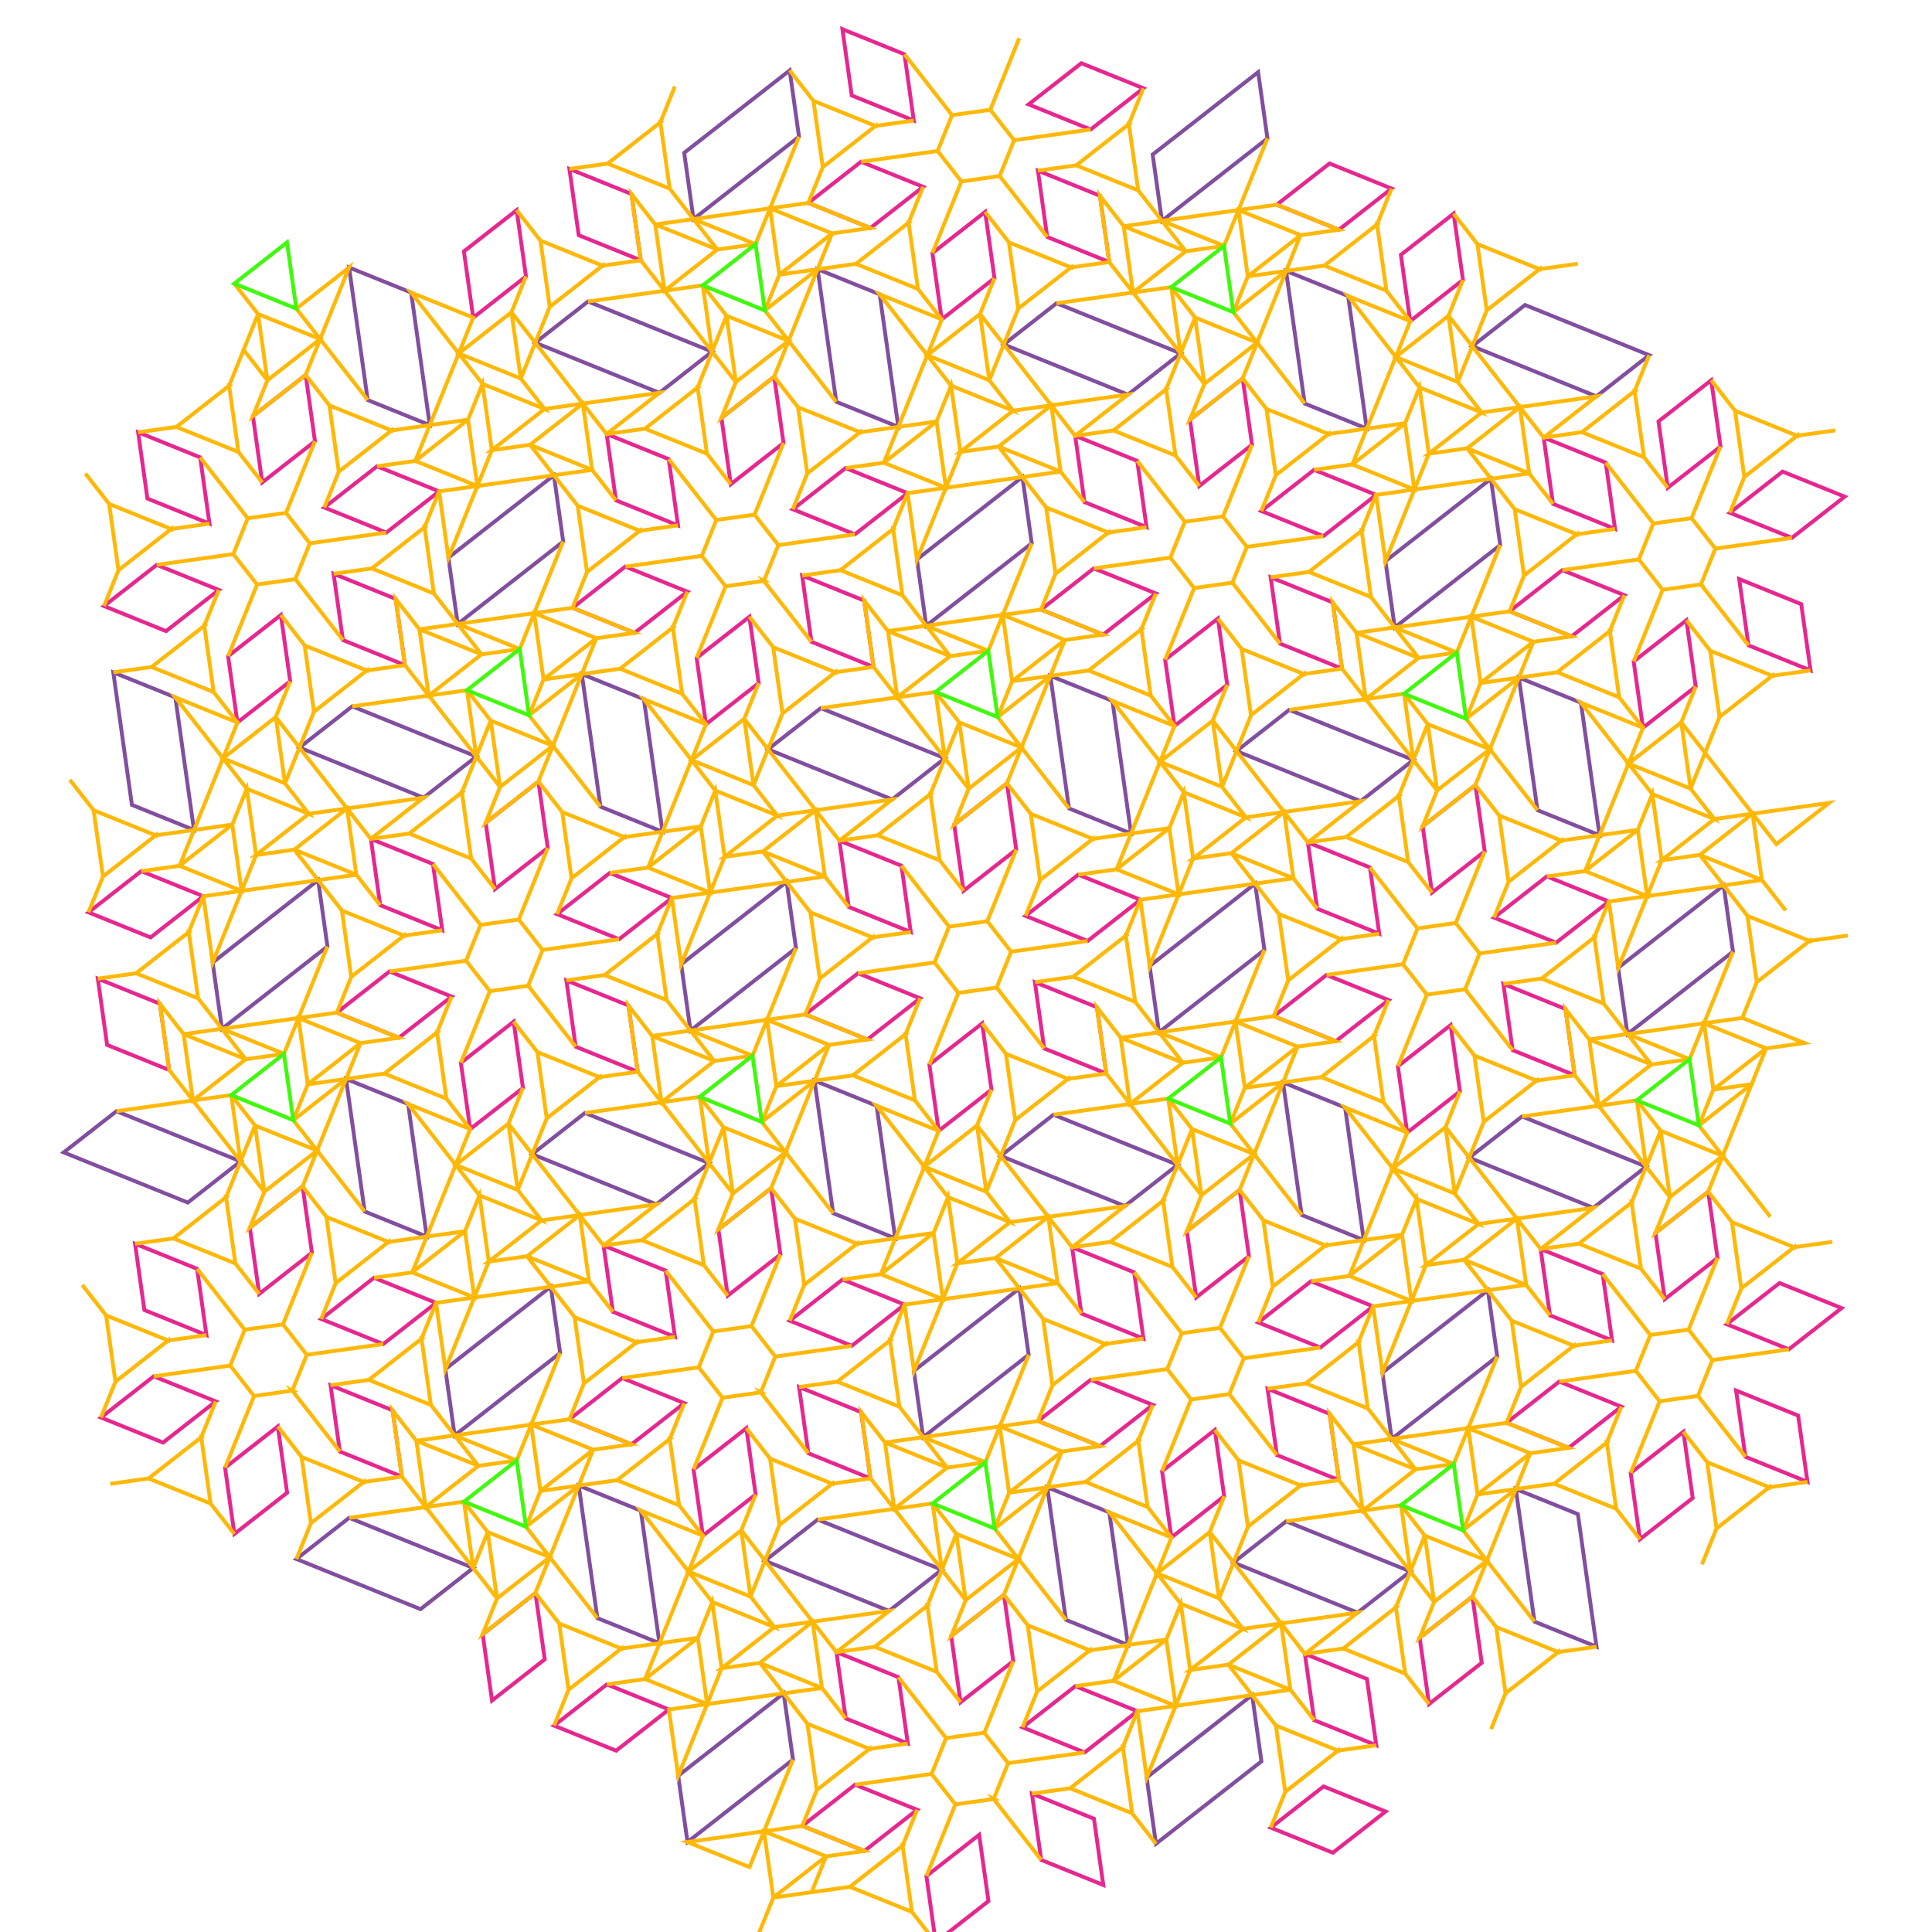 <?xml version="1.0" encoding="utf-8"?>
<!-- Generator: Adobe Illustrator 16.0.0, SVG Export Plug-In . SVG Version: 6.00 Build 0)  -->
<!DOCTYPE svg PUBLIC "-//W3C//DTD SVG 1.1//EN" "http://www.w3.org/Graphics/SVG/1.1/DTD/svg11.dtd">
<svg version="1.1" xmlns="http://www.w3.org/2000/svg" xmlns:xlink="http://www.w3.org/1999/xlink" x="0px" y="0px" width="500px"
	 height="500px" viewBox="0 0 500 500" enable-background="new 0 0 500 500" xml:space="preserve">
<g id="Layer_4">
	<polygon fill="none" stroke="#E62790" stroke-miterlimit="10" points="425.203,188.34 438.853,177.676 436.441,160.523 
		422.791,171.186 	"/>
	<polygon fill="none" stroke="#E62790" stroke-miterlimit="10" points="390.672,158.209 406.732,164.698 420.383,154.035 
		404.32,147.545 	"/>
	<polygon fill="none" stroke="#E62790" stroke-miterlimit="10" points="399.499,113.238 401.91,130.393 417.973,136.883 
		415.559,119.729 	"/>
	<polygon fill="none" stroke="#E62790" stroke-miterlimit="10" points="442.86,98.402 445.268,115.553 431.622,126.218 
		429.211,109.066 	"/>
	<polygon fill="none" stroke="#E62790" stroke-miterlimit="10" points="407.54,278.275 391.479,271.787 389.07,254.637 
		405.131,261.125 	"/>
	<polygon fill="none" stroke="#E62790" stroke-miterlimit="10" points="364.179,293.115 377.83,282.45 375.418,265.299 
		361.768,275.961 	"/>
	<polygon fill="none" stroke="#E62790" stroke-miterlimit="10" points="329.648,262.984 345.709,269.473 359.359,258.811 
		343.297,252.32 	"/>
	<polygon fill="none" stroke="#E62790" stroke-miterlimit="10" points="338.477,218.016 340.887,235.169 356.949,241.658 
		354.536,224.503 	"/>
	<polygon fill="none" stroke="#E62790" stroke-miterlimit="10" points="381.837,203.178 384.244,220.328 370.599,230.993 
		368.188,213.841 	"/>
	<polygon fill="none" stroke="#E62790" stroke-miterlimit="10" points="416.37,233.309 400.309,226.818 386.656,237.48 
		402.717,243.971 	"/>
	<polygon fill="none" stroke="#E62790" stroke-miterlimit="10" points="424.422,398.349 438.072,387.686 435.66,370.532 
		422.01,381.195 	"/>
	<polygon fill="none" stroke="#E62790" stroke-miterlimit="10" points="389.891,368.218 405.951,374.707 419.603,364.044 
		403.539,357.555 	"/>
	<polygon fill="none" stroke="#E62790" stroke-miterlimit="10" points="398.719,323.248 401.13,340.4 417.192,346.893 
		414.778,329.736 	"/>
	<polygon fill="none" stroke="#E62790" stroke-miterlimit="10" points="442.08,308.411 444.487,325.562 430.842,336.227 
		428.431,319.075 	"/>
	<polygon fill="none" stroke="#E62790" stroke-miterlimit="10" points="364.959,83.105 378.609,72.441 376.197,55.289 
		362.547,65.952 	"/>
	<polygon fill="none" stroke="#E62790" stroke-miterlimit="10" points="330.428,52.975 346.488,59.464 360.139,48.801 
		344.076,42.311 	"/>
	<polygon fill="none" stroke="#E62790" stroke-miterlimit="10" points="225.267,382.6 209.206,376.111 206.797,358.959 
		222.857,365.449 	"/>
	<polygon fill="none" stroke="#E62790" stroke-miterlimit="10" points="181.906,397.438 195.556,386.773 193.145,369.621 
		179.494,380.284 	"/>
	<polygon fill="none" stroke="#E62790" stroke-miterlimit="10" points="147.375,367.309 163.436,373.797 177.086,363.134 
		161.023,356.645 	"/>
	<polygon fill="none" stroke="#E62790" stroke-miterlimit="10" points="156.203,322.337 158.613,339.491 174.676,345.98 
		172.262,328.826 	"/>
	<polygon fill="none" stroke="#E62790" stroke-miterlimit="10" points="199.563,307.501 201.971,324.65 188.325,335.316 
		185.914,318.164 	"/>
	<polygon fill="none" stroke="#E62790" stroke-miterlimit="10" points="234.098,337.631 218.035,331.143 204.383,341.805 
		220.443,348.293 	"/>
	<polygon fill="none" stroke="#E62790" stroke-miterlimit="10" points="346.516,383.053 330.456,376.564 328.047,359.412 
		344.107,365.902 	"/>
	<polygon fill="none" stroke="#E62790" stroke-miterlimit="10" points="303.156,397.892 316.806,387.227 314.395,370.075 
		300.744,380.736 	"/>
	<polygon fill="none" stroke="#E62790" stroke-miterlimit="10" points="268.625,367.761 284.686,374.25 298.336,363.587 
		282.273,357.098 	"/>
	<polygon fill="none" stroke="#E62790" stroke-miterlimit="10" points="277.453,322.79 279.863,339.943 295.926,346.434 
		293.514,329.279 	"/>
	<polygon fill="none" stroke="#E62790" stroke-miterlimit="10" points="320.812,307.954 323.222,325.104 309.575,335.77 
		307.165,318.617 	"/>
	<polygon fill="none" stroke="#E62790" stroke-miterlimit="10" points="355.347,338.084 339.285,331.596 325.634,342.258 
		341.693,348.746 	"/>
	<polygon fill="none" stroke="#E62790" stroke-miterlimit="10" points="165.828,67.363 149.77,60.875 147.359,43.722 163.42,50.212 
			"/>
	<polygon fill="none" stroke="#E62790" stroke-miterlimit="10" points="122.469,82.202 136.118,71.537 133.707,54.385 
		120.057,65.048 	"/>
	<polygon fill="none" stroke="#E62790" stroke-miterlimit="10" points="226.062,172.595 210.003,166.106 207.594,148.954 
		223.654,155.443 	"/>
	<polygon fill="none" stroke="#E62790" stroke-miterlimit="10" points="182.703,187.434 196.353,176.77 193.941,159.617 
		180.29,170.279 	"/>
	<polygon fill="none" stroke="#E62790" stroke-miterlimit="10" points="148.172,157.303 164.232,163.792 177.883,153.129 
		161.82,146.639 	"/>
	<polygon fill="none" stroke="#E62790" stroke-miterlimit="10" points="156.999,112.332 159.41,129.486 175.473,135.977 
		173.059,118.822 	"/>
	<polygon fill="none" stroke="#E62790" stroke-miterlimit="10" points="200.36,97.496 202.768,114.646 189.122,125.312 
		186.711,108.16 	"/>
	<polygon fill="none" stroke="#E62790" stroke-miterlimit="10" points="234.893,127.627 218.832,121.137 205.18,131.8 
		221.24,138.288 	"/>
	<polygon fill="none" stroke="#E62790" stroke-miterlimit="10" points="104.806,172.139 88.746,165.65 86.336,148.499 
		102.396,154.988 	"/>
	<polygon fill="none" stroke="#E62790" stroke-miterlimit="10" points="61.444,186.979 75.096,176.312 72.684,159.16 
		59.033,169.823 	"/>
	<polygon fill="none" stroke="#E62790" stroke-miterlimit="10" points="26.914,156.847 42.975,163.336 56.625,152.673 
		40.562,146.184 	"/>
	<polygon fill="none" stroke="#E62790" stroke-miterlimit="10" points="35.742,111.877 38.152,129.031 54.215,135.521 
		51.802,118.365 	"/>
	<polygon fill="none" stroke="#E62790" stroke-miterlimit="10" points="79.103,97.04 81.511,114.19 67.864,124.855 65.454,107.703 	
		"/>
	<polygon fill="none" stroke="#E62790" stroke-miterlimit="10" points="113.636,127.17 97.574,120.681 83.923,131.344 
		99.982,137.832 	"/>
	<polygon fill="none" stroke="#E62790" stroke-miterlimit="10" points="165.048,277.373 148.988,270.885 146.579,253.73 
		162.64,260.223 	"/>
	<polygon fill="none" stroke="#E62790" stroke-miterlimit="10" points="121.688,292.211 135.338,281.547 132.927,264.395 
		119.276,275.059 	"/>
	<polygon fill="none" stroke="#E62790" stroke-miterlimit="10" points="87.157,262.08 103.218,268.568 116.868,257.906 
		100.806,251.417 	"/>
	<polygon fill="none" stroke="#E62790" stroke-miterlimit="10" points="95.984,217.109 98.396,234.264 114.458,240.754 
		112.045,223.6 	"/>
	<polygon fill="none" stroke="#E62790" stroke-miterlimit="10" points="139.346,202.273 141.753,219.425 128.107,230.09 
		125.696,212.938 	"/>
	<polygon fill="none" stroke="#E62790" stroke-miterlimit="10" points="173.879,232.404 157.816,225.915 144.166,236.577 
		160.226,243.066 	"/>
	<polygon fill="none" stroke="#E62790" stroke-miterlimit="10" points="286.298,277.826 270.238,271.338 267.828,254.186 
		283.889,260.676 	"/>
	<polygon fill="none" stroke="#E62790" stroke-miterlimit="10" points="242.938,292.665 256.588,282.001 254.176,264.85 
		240.525,275.512 	"/>
	<polygon fill="none" stroke="#E62790" stroke-miterlimit="10" points="208.406,262.535 224.468,269.023 238.117,258.359 
		222.055,251.871 	"/>
	<polygon fill="none" stroke="#E62790" stroke-miterlimit="10" points="217.234,217.564 219.645,234.719 235.708,241.208 
		233.294,224.055 	"/>
	<polygon fill="none" stroke="#E62790" stroke-miterlimit="10" points="260.596,202.729 263.003,219.879 249.355,230.543 
		246.945,213.391 	"/>
	<polygon fill="none" stroke="#E62790" stroke-miterlimit="10" points="295.128,232.857 279.066,226.369 265.415,237.031 
		281.475,243.521 	"/>
	<polygon fill="none" stroke="#E62790" stroke-miterlimit="10" points="347.312,173.048 331.253,166.56 328.844,149.407 
		344.904,155.896 	"/>
	<polygon fill="none" stroke="#E62790" stroke-miterlimit="10" points="303.952,187.887 317.603,177.223 315.191,160.07 
		301.541,170.732 	"/>
	<polygon fill="none" stroke="#E62790" stroke-miterlimit="10" points="269.422,157.756 285.482,164.245 299.133,153.582 
		283.07,147.092 	"/>
	<polygon fill="none" stroke="#E62790" stroke-miterlimit="10" points="278.25,112.785 280.66,129.939 296.723,136.43 
		294.311,119.275 	"/>
	<polygon fill="none" stroke="#E62790" stroke-miterlimit="10" points="321.609,97.949 324.018,115.1 310.372,125.765 
		307.961,108.613 	"/>
	<polygon fill="none" stroke="#E62790" stroke-miterlimit="10" points="356.143,128.08 340.081,121.59 326.43,132.253 
		342.49,138.741 	"/>
	<polygon fill="none" stroke="#E62790" stroke-miterlimit="10" points="287.079,67.816 271.02,61.328 268.609,44.175 284.67,50.665 
			"/>
	<polygon fill="none" stroke="#E62790" stroke-miterlimit="10" points="243.719,82.655 257.368,71.99 254.957,54.838 
		241.307,65.501 	"/>
	<polygon fill="none" stroke="#E62790" stroke-miterlimit="10" points="209.188,52.524 225.248,59.013 238.898,48.351 
		222.836,41.86 	"/>
	<polygon fill="none" stroke="#E62790" stroke-miterlimit="10" points="218.016,7.554 220.426,24.708 236.488,31.197 
		234.075,14.043 	"/>
	<polygon fill="none" stroke="#E62790" stroke-miterlimit="10" points="295.909,22.848 279.848,16.358 266.195,27.021 
		282.256,33.51 	"/>
	<polygon fill="none" stroke="#E62790" stroke-miterlimit="10" points="104.016,382.146 87.956,375.658 85.547,358.506 
		101.607,364.996 	"/>
	<polygon fill="none" stroke="#E62790" stroke-miterlimit="10" points="60.656,396.984 74.306,386.32 71.895,369.168 
		58.244,379.831 	"/>
	<polygon fill="none" stroke="#E62790" stroke-miterlimit="10" points="26.125,366.854 42.186,373.344 55.836,362.682 
		39.773,356.191 	"/>
	<polygon fill="none" stroke="#E62790" stroke-miterlimit="10" points="34.953,321.885 37.363,339.038 53.426,345.527 
		51.013,328.373 	"/>
	<polygon fill="none" stroke="#E62790" stroke-miterlimit="10" points="78.313,307.048 80.721,324.198 67.075,334.863 
		64.665,317.711 	"/>
	<polygon fill="none" stroke="#E62790" stroke-miterlimit="10" points="112.847,337.178 96.785,330.688 83.134,341.352 
		99.193,347.84 	"/>
	<polygon fill="none" stroke="#E62790" stroke-miterlimit="10" points="43.782,276.916 27.722,270.427 25.312,253.273 
		41.373,259.764 	"/>
	<polygon fill="none" stroke="#E62790" stroke-miterlimit="10" points="52.612,231.947 36.551,225.457 22.899,236.12 
		38.959,242.607 	"/>
	<polygon fill="none" stroke="#E62790" stroke-miterlimit="10" points="328.874,472.995 344.935,479.483 358.585,468.82 
		342.522,462.331 	"/>
	<polygon fill="none" stroke="#E62790" stroke-miterlimit="10" points="337.702,428.023 340.112,445.178 356.175,451.667 
		353.762,434.514 	"/>
	<polygon fill="none" stroke="#E62790" stroke-miterlimit="10" points="381.062,413.188 383.471,430.339 369.824,441.003 
		367.414,423.852 	"/>
	<polygon fill="none" stroke="#E62790" stroke-miterlimit="10" points="138.572,412.284 140.979,429.435 127.334,440.1 
		124.923,422.947 	"/>
	<polygon fill="none" stroke="#E62790" stroke-miterlimit="10" points="173.105,442.415 157.044,435.925 143.391,446.587 
		159.452,453.077 	"/>
	<polygon fill="none" stroke="#E62790" stroke-miterlimit="10" points="285.525,487.835 269.466,481.348 267.057,464.194 
		283.116,470.685 	"/>
	<polygon fill="none" stroke="#E62790" stroke-miterlimit="10" points="242.165,502.675 255.814,492.01 253.402,474.857 
		239.753,485.521 	"/>
	<polygon fill="none" stroke="#E62790" stroke-miterlimit="10" points="207.634,472.544 223.694,479.032 237.345,468.37 
		221.282,461.88 	"/>
	<polygon fill="none" stroke="#E62790" stroke-miterlimit="10" points="216.462,427.573 218.872,444.728 234.935,451.217 
		232.521,434.062 	"/>
	<polygon fill="none" stroke="#E62790" stroke-miterlimit="10" points="259.822,412.737 262.229,429.888 248.585,440.553 
		246.175,423.4 	"/>
	<polygon fill="none" stroke="#E62790" stroke-miterlimit="10" points="294.355,442.868 278.294,436.378 264.643,447.04 
		280.702,453.529 	"/>
	<polygon fill="none" stroke="#E62790" stroke-miterlimit="10" points="468.564,173.502 452.505,167.014 450.096,149.861 
		466.156,156.35 	"/>
	<polygon fill="none" stroke="#E62790" stroke-miterlimit="10" points="467.768,383.506 451.708,377.018 449.299,359.865 
		465.359,366.354 	"/>
	<polygon fill="none" stroke="#E62790" stroke-miterlimit="10" points="476.6,338.537 460.538,332.049 446.887,342.711 
		462.946,349.199 	"/>
	<polygon fill="none" stroke="#E62790" stroke-miterlimit="10" points="477.396,128.534 461.335,122.046 447.684,132.708 
		463.743,139.196 	"/>
</g>
<g id="Layer_3">
	<polygon fill="none" stroke="#824E9F" stroke-miterlimit="10" points="381.031,89.598 394.681,78.932 426.801,91.912 
		413.15,102.575 	"/>
	<polygon fill="none" stroke="#824E9F" stroke-miterlimit="10" points="413.958,216.154 397.898,209.669 393.077,175.363 
		409.137,181.852 	"/>
	<polygon fill="none" stroke="#824E9F" stroke-miterlimit="10" points="358.548,145.232 360.959,162.384 388.256,141.057 
		385.848,123.903 	"/>
	<polygon fill="none" stroke="#824E9F" stroke-miterlimit="10" points="418.782,250.464 421.193,267.615 448.49,246.288 
		446.082,229.135 	"/>
	<polygon fill="none" stroke="#824E9F" stroke-miterlimit="10" points="412.36,312.582 426.01,301.919 393.891,288.939 
		380.239,299.604 	"/>
	<polygon fill="none" stroke="#824E9F" stroke-miterlimit="10" points="320.009,194.373 333.657,183.709 365.777,196.687 
		352.128,207.352 	"/>
	<polygon fill="none" stroke="#824E9F" stroke-miterlimit="10" points="352.935,320.932 336.875,314.443 332.054,280.139 
		348.113,286.627 	"/>
	<polygon fill="none" stroke="#824E9F" stroke-miterlimit="10" points="297.525,250.008 299.936,267.159 327.232,245.832 
		324.825,228.68 	"/>
	<polygon fill="none" stroke="#824E9F" stroke-miterlimit="10" points="413.178,426.165 397.117,419.679 392.297,385.372 
		408.356,391.861 	"/>
	<polygon fill="none" stroke="#824E9F" stroke-miterlimit="10" points="357.768,355.242 360.178,372.395 387.476,351.066 
		385.068,333.912 	"/>
	<polygon fill="none" stroke="#824E9F" stroke-miterlimit="10" points="353.714,110.921 337.654,104.435 332.833,70.128 
		348.893,76.617 	"/>
	<polygon fill="none" stroke="#824E9F" stroke-miterlimit="10" points="298.305,39.998 300.715,57.15 328.013,35.822 
		325.604,18.669 	"/>
	<polygon fill="none" stroke="#824E9F" stroke-miterlimit="10" points="263.805,333.456 266.216,350.607 238.915,371.938 
		236.506,354.783 	"/>
	<polygon fill="none" stroke="#824E9F" stroke-miterlimit="10" points="230.087,416.905 243.736,406.241 211.617,393.264 
		197.966,403.927 	"/>
	<polygon fill="none" stroke="#824E9F" stroke-miterlimit="10" points="137.735,298.695 151.384,288.031 183.504,301.01 
		169.854,311.674 	"/>
	<polygon fill="none" stroke="#824E9F" stroke-miterlimit="10" points="226.863,286.171 210.803,279.684 215.623,313.986 
		231.686,320.479 	"/>
	<polygon fill="none" stroke="#824E9F" stroke-miterlimit="10" points="170.661,425.254 154.602,418.768 149.78,384.462 
		165.84,390.95 	"/>
	<polygon fill="none" stroke="#824E9F" stroke-miterlimit="10" points="115.251,354.331 117.662,371.482 144.959,350.156 
		142.552,333.002 	"/>
	<polygon fill="none" stroke="#824E9F" stroke-miterlimit="10" points="287.098,391.402 271.037,384.914 275.857,419.218 
		291.918,425.711 	"/>
	<polygon fill="none" stroke="#824E9F" stroke-miterlimit="10" points="76.712,403.473 90.36,392.809 122.48,405.785 
		108.831,416.449 	"/>
	<polygon fill="none" stroke="#824E9F" stroke-miterlimit="10" points="319.22,404.381 332.867,393.717 364.988,406.694 
		351.339,417.357 	"/>
	<polygon fill="none" stroke="#824E9F" stroke-miterlimit="10" points="258.984,299.148 272.634,288.484 304.755,301.463 
		291.104,312.126 	"/>
	<polygon fill="none" stroke="#824E9F" stroke-miterlimit="10" points="204.367,18.22 206.778,35.372 179.478,56.7 177.068,39.547 	
		"/>
	<polygon fill="none" stroke="#824E9F" stroke-miterlimit="10" points="170.649,101.669 184.299,91.005 152.18,78.027 
		138.528,88.69 	"/>
	<polygon fill="none" stroke="#824E9F" stroke-miterlimit="10" points="111.224,110.018 95.164,103.531 90.343,69.226 
		106.402,75.714 	"/>
	<polygon fill="none" stroke="#824E9F" stroke-miterlimit="10" points="264.602,123.451 267.012,140.604 239.712,161.932 
		237.303,144.779 	"/>
	<polygon fill="none" stroke="#824E9F" stroke-miterlimit="10" points="230.883,206.9 244.533,196.236 212.414,183.259 
		198.763,193.922 	"/>
	<polygon fill="none" stroke="#824E9F" stroke-miterlimit="10" points="227.659,76.167 211.6,69.678 216.42,103.981 232.48,110.474 
			"/>
	<polygon fill="none" stroke="#824E9F" stroke-miterlimit="10" points="171.458,215.25 155.398,208.764 150.577,174.457 
		166.637,180.945 	"/>
	<polygon fill="none" stroke="#824E9F" stroke-miterlimit="10" points="116.048,144.326 118.459,161.479 145.756,140.15 
		143.348,122.997 	"/>
	<polygon fill="none" stroke="#824E9F" stroke-miterlimit="10" points="109.626,206.443 123.275,195.781 91.156,182.803 
		77.505,193.467 	"/>
	<polygon fill="none" stroke="#824E9F" stroke-miterlimit="10" points="50.2,214.793 34.141,208.307 29.319,174 45.379,180.489 	"/>
	<polygon fill="none" stroke="#824E9F" stroke-miterlimit="10" points="203.586,228.229 205.998,245.381 178.697,266.709 
		176.287,249.557 	"/>
	<polygon fill="none" stroke="#824E9F" stroke-miterlimit="10" points="110.443,320.027 94.384,313.541 89.562,279.234 
		105.622,285.723 	"/>
	<polygon fill="none" stroke="#824E9F" stroke-miterlimit="10" points="55.033,249.104 57.443,266.256 84.741,244.93 
		82.334,227.775 	"/>
	<polygon fill="none" stroke="#824E9F" stroke-miterlimit="10" points="287.895,181.398 271.834,174.91 276.654,209.214 
		292.716,215.705 	"/>
	<polygon fill="none" stroke="#824E9F" stroke-miterlimit="10" points="259.782,89.144 273.432,78.48 305.551,91.457 291.9,102.121 
			"/>
	<polygon fill="none" stroke="#824E9F" stroke-miterlimit="10" points="16.485,298.243 30.134,287.579 62.254,300.557 
		48.604,311.221 	"/>
	<polygon fill="none" stroke="#824E9F" stroke-miterlimit="10" points="296.751,460.018 299.161,477.169 326.459,455.842 
		324.05,438.688 	"/>
	<polygon fill="none" stroke="#824E9F" stroke-miterlimit="10" points="202.813,438.239 205.224,455.392 177.924,476.72 
		175.514,459.566 	"/>
</g>
<g id="Layer_2">
	<polyline fill="none" stroke="#FFB806" stroke-miterlimit="10" points="292.716,215.705 282.811,217.094 266.748,210.612 
		260.596,202.729 266.747,210.604 269.161,227.759 269.162,227.761 282.811,217.094 282.811,217.1 266.748,210.612 269.162,227.761 
		265.416,237.033 	"/>
	<polyline fill="none" stroke="#FFB806" stroke-miterlimit="10" points="235.704,241.207 225.799,242.595 209.736,236.114 
		203.584,228.23 209.735,236.106 212.149,253.26 212.15,253.262 225.799,242.595 225.799,242.601 209.736,236.114 212.15,253.262 
		208.404,262.535 	"/>
	<polyline fill="none" stroke="#FFB806" stroke-miterlimit="10" points="286.296,277.826 276.391,279.215 260.328,272.732 
		254.176,264.85 260.327,272.725 262.741,289.879 262.742,289.881 276.391,279.215 276.391,279.221 260.328,272.732 
		262.742,289.881 258.996,299.154 	"/>
	<polyline fill="none" stroke="#FFB806" stroke-miterlimit="10" points="238.116,258.361 234.366,267.635 220.722,278.304 
		210.818,279.69 220.714,278.301 236.776,284.787 236.779,284.787 234.366,267.635 234.372,267.637 220.722,278.304 
		236.779,284.787 242.937,292.668 	"/>
	<polyline fill="none" stroke="#FFB806" stroke-miterlimit="10" points="295.123,232.856 291.373,242.13 277.729,252.799 
		267.825,254.186 277.721,252.796 293.783,259.282 293.786,259.282 291.373,242.13 291.379,242.132 277.729,252.799 
		293.786,259.282 299.943,267.163 	"/>
	<polyline fill="none" stroke="#FFB806" stroke-miterlimit="10" points="244.535,196.236 240.785,205.51 227.14,216.179 
		217.237,217.565 227.132,216.176 243.195,222.662 243.198,222.662 240.785,205.51 240.791,205.512 227.14,216.179 243.198,222.662 
		249.355,230.543 	"/>
	<polyline fill="none" stroke="#FFB806" stroke-miterlimit="10" points="222.056,251.871 241.863,249.088 245.61,239.814 
		233.295,224.054 245.61,239.813 255.513,238.421 263.003,219.879 255.512,238.421 261.669,246.303 281.477,243.52 261.672,246.302 
		257.926,255.573 270.238,271.339 257.926,255.573 257.927,255.574 248.022,256.966 248.021,256.969 240.526,275.513 
		248.021,256.969 241.864,249.089 	"/>
	<polyline fill="none" stroke="#FFB806" stroke-miterlimit="10" points="317.603,177.223 313.859,186.489 320.009,194.373 
		316.268,203.646 300.206,197.16 313.859,186.489 316.268,203.646 322.426,211.529 306.365,205.04 300.206,197.159 303.952,187.887 
		287.887,181.398 300.206,197.159 292.716,215.705 	"/>
	<polyline fill="none" stroke="#FFB806" stroke-miterlimit="10" points="279.066,226.369 288.962,224.979 292.716,215.71 
		302.616,214.313 305.03,231.466 288.962,224.979 302.616,214.313 306.364,205.039 308.774,222.192 305.03,231.467 295.127,232.858 
		297.54,250.017 305.03,231.467 324.836,228.681 	"/>
	<polyline fill="none" stroke="#FFB806" stroke-miterlimit="10" points="256.59,282.004 252.847,291.27 258.996,299.154 
		255.255,308.427 239.193,301.941 252.847,291.27 255.255,308.427 261.413,316.311 245.353,309.821 239.193,301.94 242.939,292.668 
		226.874,286.18 239.193,301.94 231.703,320.486 	"/>
	<polyline fill="none" stroke="#FFB806" stroke-miterlimit="10" points="157.814,225.919 167.71,224.528 171.464,215.26 
		181.364,213.863 183.778,231.016 167.71,224.528 181.364,213.863 185.112,204.589 187.522,221.742 183.778,231.017 
		173.875,232.408 176.288,249.566 183.778,231.017 203.584,228.23 	"/>
	<polyline fill="none" stroke="#FFB806" stroke-miterlimit="10" points="279.863,339.943 273.711,332.069 263.807,333.453 
		257.647,325.577 271.295,314.91 273.711,332.069 257.647,325.577 247.742,326.969 261.392,316.305 271.295,314.91 277.453,322.791 
		291.105,312.121 271.295,314.91 258.98,299.15 	"/>
	<polyline fill="none" stroke="#FFB806" stroke-miterlimit="10" points="219.645,234.719 213.493,226.845 203.588,228.229 
		197.429,220.353 211.077,209.686 213.493,226.845 197.429,220.353 187.524,221.744 201.173,211.08 211.077,209.686 
		217.235,217.566 230.887,206.896 211.077,209.686 198.762,193.926 	"/>
	<polyline fill="none" stroke="#FFB806" stroke-miterlimit="10" points="242.122,179.085 248.274,186.96 244.537,196.234 
		250.69,204.115 264.341,193.453 248.274,186.96 250.69,204.115 246.944,213.391 260.593,202.726 264.341,193.452 258.184,185.572 
		271.837,174.905 264.341,193.452 276.654,209.214 	"/>
	<polyline fill="none" stroke="#FFB806" stroke-miterlimit="10" points="181.091,283.857 187.243,291.732 183.506,301.007 
		189.659,308.888 203.31,298.226 187.243,291.732 189.659,308.888 185.913,318.163 199.562,307.498 203.31,298.225 197.152,290.345 
		210.806,279.678 203.31,298.225 215.623,313.986 	"/>
	<polyline fill="none" stroke="#FFB806" stroke-miterlimit="10" points="197.164,290.354 200.908,281.088 210.808,279.688 
		214.557,270.418 198.498,263.928 200.908,281.088 214.557,270.418 224.462,269.025 208.402,262.537 198.497,263.928 194.751,273.2 
		178.687,266.71 198.497,263.928 205.99,245.383 	"/>
	<polyline fill="none" stroke="#FFB806" stroke-miterlimit="10" points="318.406,290.803 322.15,281.537 332.051,280.137 
		335.799,270.867 319.74,264.377 322.15,281.537 335.799,270.867 345.705,269.475 329.645,262.986 319.738,264.377 315.993,273.649 
		299.929,267.159 319.738,264.377 327.232,245.832 	"/>
	<polyline fill="none" stroke="#FFB806" stroke-miterlimit="10" points="258.184,185.573 261.928,176.308 271.828,174.907 
		275.576,165.638 259.518,159.147 261.928,176.308 275.576,165.638 285.482,164.245 269.422,157.757 259.516,159.147 
		255.771,168.42 239.706,161.93 259.516,159.147 267.01,140.603 	"/>
	<polyline fill="none" stroke="#FFB806" stroke-miterlimit="10" points="255.771,168.42 245.874,169.811 239.712,161.937 
		229.81,163.325 232.218,180.478 245.874,169.811 229.81,163.325 223.651,155.442 226.062,172.596 232.22,180.479 242.122,179.087 
		244.534,196.243 232.22,180.479 212.412,183.262 	"/>
	<polyline fill="none" stroke="#FFB806" stroke-miterlimit="10" points="315.993,273.649 306.097,275.04 299.935,267.166 
		290.032,268.555 292.44,285.707 306.097,275.04 290.032,268.555 283.874,260.672 286.284,277.825 292.442,285.709 302.345,284.316 
		304.757,301.473 292.442,285.709 272.635,288.491 	"/>
	<polyline fill="none" stroke="#FFB806" stroke-miterlimit="10" points="194.751,273.2 184.854,274.591 178.692,266.717 
		168.79,268.105 171.198,285.258 184.854,274.591 168.79,268.105 162.632,260.223 165.042,277.376 171.2,285.26 181.103,283.867 
		183.515,301.023 171.2,285.26 151.393,288.042 	"/>
	<polyline fill="none" stroke="#FFB806" stroke-miterlimit="10" points="196.35,176.774 192.607,186.04 198.756,193.924 
		195.015,203.197 178.954,196.711 192.607,186.04 195.015,203.197 201.173,211.08 185.113,204.591 178.954,196.71 182.7,187.438 
		166.634,180.949 178.954,196.71 171.463,215.256 	"/>
	<polyline fill="none" stroke="#FFB806" stroke-miterlimit="10" points="302.345,284.316 308.497,292.191 304.76,301.466 
		310.913,309.347 324.563,298.685 308.497,292.191 310.913,309.347 307.167,318.622 320.815,307.957 324.563,298.684 
		318.406,290.804 332.06,280.137 324.563,298.684 336.877,314.445 	"/>
	<polyline fill="none" stroke="#FFB806" stroke-miterlimit="10" points="218.055,331.151 227.95,329.761 231.704,320.492 
		241.604,319.096 244.019,336.248 227.95,329.761 241.604,319.096 245.353,309.821 247.763,326.975 244.019,336.249 
		234.115,337.641 236.528,354.799 244.019,336.249 263.824,333.463 	"/>
	<polyline fill="none" stroke="#FFB806" stroke-miterlimit="10" points="340.887,235.169 334.734,227.295 324.83,228.679 
		318.672,220.803 332.318,210.136 334.734,227.295 318.672,220.803 308.766,222.194 322.416,211.53 332.318,210.136 
		338.477,218.017 352.129,207.347 332.318,210.136 320.004,194.376 	"/>
	<polyline fill="none" stroke="#FFB806" stroke-miterlimit="10" points="111.224,110.016 101.319,111.405 85.256,104.923 
		79.104,97.04 85.255,104.916 87.669,122.07 87.67,122.072 101.319,111.405 101.319,111.411 85.256,104.923 87.67,122.072 
		83.924,131.344 	"/>
	<polyline fill="none" stroke="#FFB806" stroke-miterlimit="10" points="54.212,135.518 44.307,136.906 28.245,130.425 
		22.092,122.542 28.244,130.417 30.658,147.571 30.659,147.573 44.307,136.906 44.307,136.912 28.245,130.425 30.659,147.573 
		26.913,156.846 	"/>
	<polyline fill="none" stroke="#FFB806" stroke-miterlimit="10" points="104.804,172.137 94.899,173.526 78.836,167.043 
		72.684,159.161 78.835,167.036 81.25,184.19 81.25,184.192 94.899,173.526 94.899,173.532 78.836,167.043 81.25,184.192 
		77.504,193.465 	"/>
	<polyline fill="none" stroke="#FFB806" stroke-miterlimit="10" points="56.625,152.672 52.875,161.946 39.23,172.615 
		29.327,174.001 39.222,172.612 55.285,179.098 55.288,179.098 52.875,161.946 52.88,161.948 39.23,172.615 55.288,179.098 
		61.445,186.979 	"/>
	<polyline fill="none" stroke="#FFB806" stroke-miterlimit="10" points="113.631,127.167 109.881,136.441 96.237,147.11 
		86.333,148.497 96.229,147.107 112.292,153.593 112.294,153.593 109.881,136.441 109.887,136.443 96.237,147.11 112.294,153.593 
		118.452,161.474 	"/>
	<polyline fill="none" stroke="#FFB806" stroke-miterlimit="10" points="63.043,90.547 59.293,99.821 45.648,110.49 35.745,111.876 
		45.641,110.487 61.703,116.973 61.706,116.973 59.293,99.821 59.299,99.823 45.648,110.49 61.706,116.973 67.863,124.854 	"/>
	<polyline fill="none" stroke="#FFB806" stroke-miterlimit="10" points="40.564,146.182 60.372,143.399 64.118,134.125 
		51.803,118.365 64.119,134.125 74.021,132.732 81.511,114.19 74.02,132.732 80.177,140.614 99.985,137.831 80.18,140.613 
		76.434,149.884 88.747,165.65 76.434,149.884 76.435,149.885 66.531,151.277 66.529,151.28 59.034,169.824 66.529,151.28 
		60.373,143.4 	"/>
	<polyline fill="none" stroke="#FFB806" stroke-miterlimit="10" points="136.111,71.534 132.368,80.8 138.517,88.684 
		134.776,97.957 118.714,91.471 132.368,80.8 134.776,97.957 140.934,105.84 124.874,99.351 118.714,91.47 122.46,82.198 
		106.395,75.709 118.714,91.47 111.224,110.016 	"/>
	<polyline fill="none" stroke="#FFB806" stroke-miterlimit="10" points="97.575,120.68 107.47,119.29 111.224,110.021 
		121.125,108.625 123.539,125.777 107.47,119.29 121.125,108.625 124.873,99.35 127.283,116.503 123.539,125.778 113.635,127.169 
		116.048,144.328 123.539,125.778 143.344,122.992 	"/>
	<polyline fill="none" stroke="#FFB806" stroke-miterlimit="10" points="75.098,176.315 71.355,185.581 77.504,193.465 
		73.763,202.738 57.702,196.252 71.355,185.581 73.763,202.738 79.921,210.622 63.861,204.132 57.702,196.251 61.448,186.979 
		45.382,180.491 57.702,196.251 50.211,214.798 	"/>
	<polyline fill="none" stroke="#FFB806" stroke-miterlimit="10" points="98.372,234.255 92.219,226.38 82.315,227.765 
		76.156,219.888 89.803,209.222 92.219,226.38 76.156,219.888 66.25,221.28 79.9,210.616 89.803,209.222 95.961,217.103 
		109.614,206.432 89.803,209.222 77.489,193.461 	"/>
	<polyline fill="none" stroke="#FFB806" stroke-miterlimit="10" points="60.63,73.396 66.783,81.271 63.045,90.545 69.199,98.426 
		82.849,87.764 66.783,81.271 69.199,98.426 65.453,107.702 79.101,97.037 82.849,87.763 76.692,79.883 90.345,69.216 
		82.849,87.763 95.163,103.525 	"/>
	<polyline fill="none" stroke="#FFB806" stroke-miterlimit="10" points="136.915,185.114 140.659,175.848 150.559,174.448 
		154.307,165.178 138.249,158.688 140.659,175.848 154.307,165.178 164.213,163.786 148.153,157.297 138.247,158.688 
		134.501,167.96 118.437,161.47 138.247,158.688 145.741,140.143 	"/>
	<polyline fill="none" stroke="#FFB806" stroke-miterlimit="10" points="134.501,167.96 124.605,169.351 118.443,161.477 
		108.541,162.866 110.949,180.018 124.605,169.351 108.541,162.866 102.382,154.983 104.792,172.136 110.951,180.02 
		120.853,178.627 123.265,195.784 110.951,180.02 91.143,182.802 	"/>
	<polyline fill="none" stroke="#FFB806" stroke-miterlimit="10" points="120.853,178.627 127.005,186.502 123.268,195.777 
		129.421,203.658 143.072,192.996 127.005,186.502 129.421,203.658 125.675,212.933 139.324,202.268 143.072,192.995 
		136.915,185.115 150.568,174.448 143.072,192.995 155.385,208.757 	"/>
	<polyline fill="none" stroke="#FFB806" stroke-miterlimit="10" points="36.563,225.462 46.458,224.071 50.212,214.804 
		60.113,213.407 62.527,230.56 46.458,224.071 60.113,213.407 63.861,204.132 66.271,221.286 62.527,230.56 52.624,231.952 
		55.037,249.11 62.527,230.56 82.333,227.774 	"/>
	<polyline fill="none" stroke="#FFB806" stroke-miterlimit="10" points="159.395,129.48 153.243,121.606 143.338,122.99 
		137.18,115.114 150.827,104.447 153.243,121.606 137.18,115.114 127.274,116.505 140.924,105.841 150.827,104.447 156.985,112.328 
		170.637,101.658 150.827,104.447 138.512,88.687 	"/>
	<polyline fill="none" stroke="#FFB806" stroke-miterlimit="10" points="236.484,31.196 226.579,32.584 210.517,26.103 
		204.364,18.22 210.516,26.095 212.93,43.249 212.931,43.251 226.579,32.584 226.579,32.59 210.517,26.103 212.931,43.251 
		209.185,52.524 	"/>
	<polyline fill="none" stroke="#FFB806" stroke-miterlimit="10" points="287.076,67.815 277.171,69.204 261.108,62.722 
		254.956,54.839 261.107,62.714 263.521,79.868 263.522,79.87 277.171,69.204 277.171,69.21 261.108,62.722 263.522,79.87 
		259.776,89.144 	"/>
	<polyline fill="none" stroke="#FFB806" stroke-miterlimit="10" points="238.896,48.351 235.146,57.624 221.502,68.293 
		211.599,69.68 221.494,68.29 237.557,74.776 237.56,74.776 235.146,57.624 235.152,57.626 221.502,68.293 237.56,74.776 
		243.717,82.657 	"/>
	<polyline fill="none" stroke="#FFB806" stroke-miterlimit="10" points="295.903,22.846 292.153,32.119 278.509,42.788 
		268.605,44.175 278.501,42.785 294.563,49.271 294.566,49.271 292.153,32.119 292.159,32.121 278.509,42.788 294.566,49.271 
		300.724,57.152 	"/>
	<polyline fill="none" stroke="#FFB806" stroke-miterlimit="10" points="222.836,41.86 242.644,39.077 246.39,29.804 
		234.075,14.043 246.391,29.803 256.293,28.41 263.783,9.868 256.292,28.41 262.449,36.292 282.257,33.509 262.452,36.291 
		258.706,45.562 271.019,61.328 258.706,45.562 258.707,45.563 248.803,46.955 248.801,46.958 241.306,65.502 248.801,46.958 
		242.645,39.078 	"/>
	<polyline fill="none" stroke="#FFB806" stroke-miterlimit="10" points="257.37,71.993 253.627,81.259 259.776,89.144 
		256.035,98.416 239.974,91.931 253.627,81.259 256.035,98.416 262.193,106.3 246.133,99.811 239.974,91.93 243.72,82.657 
		227.654,76.169 239.974,91.93 232.483,110.476 	"/>
	<polyline fill="none" stroke="#FFB806" stroke-miterlimit="10" points="280.644,129.933 274.491,122.059 264.587,123.442 
		258.428,115.566 272.075,104.899 274.491,122.059 258.428,115.566 248.522,116.958 262.172,106.294 272.075,104.899 
		278.233,112.78 291.886,102.11 272.075,104.899 259.761,89.14 	"/>
	<polyline fill="none" stroke="#FFB806" stroke-miterlimit="10" points="181.871,73.847 188.023,81.722 184.286,90.996 
		190.439,98.877 204.09,88.215 188.023,81.722 190.439,98.877 186.693,108.152 200.342,97.487 204.09,88.214 197.933,80.334 
		211.586,69.667 204.09,88.214 216.403,103.976 	"/>
	<polyline fill="none" stroke="#FFB806" stroke-miterlimit="10" points="197.944,80.343 201.688,71.077 211.588,69.677 
		215.337,60.407 199.278,53.917 201.688,71.077 215.337,60.407 225.243,59.015 209.182,52.526 199.277,53.917 195.531,63.189 
		179.467,56.699 199.277,53.917 206.771,35.372 	"/>
	<polyline fill="none" stroke="#FFB806" stroke-miterlimit="10" points="319.187,80.792 322.931,71.526 332.831,70.126 
		336.579,60.856 320.521,54.366 322.931,71.526 336.579,60.856 346.485,59.464 330.425,52.976 320.519,54.366 316.773,63.639 
		300.709,57.148 320.519,54.366 328.013,35.821 	"/>
	<polyline fill="none" stroke="#FFB806" stroke-miterlimit="10" points="316.773,63.639 306.877,65.029 300.715,57.155 
		290.812,58.544 293.221,75.696 306.877,65.029 290.812,58.544 284.654,50.661 287.064,67.814 293.223,75.698 303.125,74.306 
		305.537,91.462 293.223,75.698 273.415,78.48 	"/>
	<polyline fill="none" stroke="#FFB806" stroke-miterlimit="10" points="195.531,63.189 185.635,64.58 179.473,56.706 
		169.57,58.095 171.979,75.247 185.635,64.58 169.57,58.095 163.412,50.212 165.822,67.365 171.98,75.249 181.883,73.856 
		184.295,91.013 171.98,75.249 152.173,78.031 	"/>
	<polyline fill="none" stroke="#FFB806" stroke-miterlimit="10" points="303.125,74.306 309.277,82.181 305.54,91.455 
		311.693,99.336 325.344,88.674 309.277,82.181 311.693,99.336 307.947,108.611 321.596,97.946 325.344,88.673 319.187,80.793 
		332.84,70.126 325.344,88.673 337.657,104.435 	"/>
	<polyline fill="none" stroke="#FFB806" stroke-miterlimit="10" points="218.835,121.141 228.73,119.75 232.484,110.481 
		242.385,109.085 244.799,126.237 228.73,119.75 242.385,109.085 246.133,99.811 248.543,116.964 244.799,126.238 234.896,127.63 
		237.309,144.788 244.799,126.238 264.604,123.452 	"/>
	<polyline fill="none" stroke="#FFB806" stroke-miterlimit="10" points="474.98,111.379 465.075,112.768 449.013,106.286 
		442.86,98.403 449.012,106.278 451.426,123.433 451.427,123.435 465.075,112.768 465.075,112.773 449.013,106.286 451.427,123.435 
		447.681,132.707 	"/>
	<polyline fill="none" stroke="#FFB806" stroke-miterlimit="10" points="417.969,136.88 408.063,138.269 392.001,131.788 
		385.849,123.904 392,131.78 394.414,148.934 394.415,148.936 408.063,138.269 408.063,138.275 392.001,131.788 394.415,148.936 
		390.669,158.209 	"/>
	<polyline fill="none" stroke="#FFB806" stroke-miterlimit="10" points="468.561,173.5 458.655,174.889 442.593,168.406 
		436.44,160.523 442.592,168.398 445.006,185.553 445.007,185.555 458.655,174.889 458.655,174.895 442.593,168.406 
		445.007,185.555 441.261,194.828 	"/>
	<polyline fill="none" stroke="#FFB806" stroke-miterlimit="10" points="420.381,154.035 416.631,163.309 402.986,173.978 
		393.083,175.364 402.979,173.975 419.041,180.461 419.044,180.461 416.631,163.309 416.637,163.311 402.986,173.978 
		419.044,180.461 425.201,188.342 	"/>
	<polyline fill="none" stroke="#FFB806" stroke-miterlimit="10" points="426.8,91.91 423.05,101.184 409.405,111.853 
		399.501,113.239 409.397,111.85 425.46,118.336 425.462,118.336 423.05,101.184 423.056,101.186 409.405,111.853 425.462,118.336 
		431.62,126.217 	"/>
	<polyline fill="none" stroke="#FFB806" stroke-miterlimit="10" points="404.321,147.545 424.128,144.762 427.874,135.488 
		415.56,119.728 427.875,135.487 437.777,134.095 445.268,115.553 437.776,134.095 443.934,141.977 463.741,139.194 
		443.937,141.976 440.19,151.247 452.503,167.013 440.19,151.247 440.191,151.248 430.287,152.64 430.285,152.643 422.79,171.187 
		430.285,152.643 424.129,144.763 	"/>
	<polyline fill="none" stroke="#FFB806" stroke-miterlimit="10" points="438.854,177.678 435.111,186.943 441.261,194.828 
		437.52,204.101 421.458,197.615 435.111,186.943 437.52,204.101 443.678,211.984 427.617,205.495 421.458,197.614 425.204,188.342 
		409.139,181.854 421.458,197.614 413.968,216.16 	"/>
	<polyline fill="none" stroke="#FFB806" stroke-miterlimit="10" points="340.079,121.593 349.975,120.202 353.729,110.934 
		363.629,109.537 366.043,126.689 349.975,120.202 363.629,109.537 367.377,100.263 369.787,117.416 366.043,126.69 356.14,128.082 
		358.553,145.24 366.043,126.69 385.849,123.904 	"/>
	<polyline fill="none" stroke="#FFB806" stroke-miterlimit="10" points="462.128,235.617 455.976,227.743 446.071,229.127 
		439.912,221.251 453.56,210.584 455.976,227.743 439.912,221.251 430.007,222.643 443.656,211.979 453.56,210.584 459.718,218.465 
		473.37,207.795 453.56,210.584 441.245,194.824 	"/>
	<polyline fill="none" stroke="#FFB806" stroke-miterlimit="10" points="401.909,130.393 395.757,122.519 385.853,123.902 
		379.694,116.026 393.341,105.359 395.757,122.519 379.694,116.026 369.788,117.418 383.438,106.754 393.341,105.359 
		399.499,113.24 413.151,102.57 393.341,105.359 381.026,89.6 	"/>
	<polyline fill="none" stroke="#FFB806" stroke-miterlimit="10" points="363.355,179.531 369.508,187.406 365.771,196.681 
		371.924,204.562 385.574,193.899 369.508,187.406 371.924,204.562 368.178,213.837 381.826,203.172 385.574,193.898 
		379.417,186.019 393.07,175.352 385.574,193.898 397.888,209.66 	"/>
	<polyline fill="none" stroke="#FFB806" stroke-miterlimit="10" points="379.429,186.027 383.173,176.762 393.073,175.361 
		396.821,166.092 380.763,159.602 383.173,176.762 396.821,166.092 406.728,164.699 390.667,158.211 380.761,159.602 
		377.016,168.874 360.951,162.384 380.761,159.602 388.255,141.057 	"/>
	<polyline fill="none" stroke="#FFB806" stroke-miterlimit="10" points="377.016,168.874 367.119,170.265 360.957,162.391 
		351.055,163.779 353.463,180.932 367.119,170.265 351.055,163.779 344.896,155.896 347.307,173.05 353.465,180.934 
		363.367,179.541 365.779,196.697 353.465,180.934 333.657,183.716 	"/>
	<polyline fill="none" stroke="#FFB806" stroke-miterlimit="10" points="378.614,72.448 374.872,81.714 381.021,89.598 
		377.28,98.871 361.218,92.385 374.872,81.714 377.28,98.871 383.438,106.754 367.378,100.265 361.218,92.384 364.964,83.112 
		348.898,76.623 361.218,92.384 353.728,110.93 	"/>
	<polyline fill="none" stroke="#FFB806" stroke-miterlimit="10" points="400.319,226.825 410.215,225.435 413.969,216.166 
		423.869,214.77 426.283,231.922 410.215,225.435 423.869,214.77 427.617,205.495 430.027,222.648 426.283,231.923 416.38,233.314 
		418.793,250.473 426.283,231.923 446.089,229.137 	"/>
	<polyline fill="none" stroke="#FFB806" stroke-miterlimit="10" points="474.2,321.389 464.295,322.777 448.232,316.296 
		442.08,308.412 448.231,316.288 450.646,333.442 450.646,333.444 464.295,322.777 464.295,322.783 448.232,316.296 
		450.646,333.444 446.9,342.717 	"/>
	<polyline fill="none" stroke="#FFB806" stroke-miterlimit="10" points="417.188,346.891 407.283,348.279 391.221,341.797 
		385.068,333.914 391.22,341.789 393.634,358.943 393.635,358.945 407.283,348.279 407.283,348.285 391.221,341.797 
		393.635,358.945 389.889,368.219 	"/>
	<polyline fill="none" stroke="#FFB806" stroke-miterlimit="10" points="467.78,383.51 457.875,384.898 441.812,378.416 
		435.66,370.533 441.812,378.408 444.226,395.562 444.227,395.564 457.875,384.898 457.875,384.904 441.812,378.416 
		444.227,395.564 440.48,404.838 	"/>
	<polyline fill="none" stroke="#FFB806" stroke-miterlimit="10" points="419.601,364.045 415.851,373.318 402.206,383.987 
		392.303,385.374 402.198,383.984 418.261,390.471 418.264,390.471 415.851,373.318 415.856,373.32 402.206,383.987 
		418.264,390.471 424.421,398.352 	"/>
	<polyline fill="none" stroke="#FFB806" stroke-miterlimit="10" points="426.02,301.92 422.27,311.193 408.625,321.862 
		398.721,323.249 408.617,321.859 424.68,328.346 424.682,328.346 422.27,311.193 422.275,311.195 408.625,321.862 424.682,328.346 
		430.84,336.227 	"/>
	<polyline fill="none" stroke="#FFB806" stroke-miterlimit="10" points="403.541,357.555 423.348,354.771 427.094,345.498 
		414.779,329.738 427.095,345.497 436.997,344.104 444.487,325.562 436.996,344.104 443.153,351.986 462.961,349.203 
		443.156,351.985 439.41,361.257 451.723,377.022 439.41,361.257 439.411,361.258 429.507,362.649 429.505,362.652 422.01,381.196 
		429.505,362.652 423.349,354.772 	"/>
	<polyline fill="none" stroke="#FFB806" stroke-miterlimit="10" points="339.299,331.603 349.194,330.212 352.948,320.943 
		362.849,319.547 365.263,336.699 349.194,330.212 362.849,319.547 366.597,310.272 369.007,327.426 365.263,336.7 355.359,338.092 
		357.772,355.25 365.263,336.7 385.068,333.914 	"/>
	<polyline fill="none" stroke="#FFB806" stroke-miterlimit="10" points="401.129,340.402 394.977,332.528 385.072,333.912 
		378.914,326.036 392.561,315.369 394.977,332.528 378.914,326.036 369.008,327.428 382.658,316.764 392.561,315.369 
		398.719,323.25 412.371,312.58 392.561,315.369 380.246,299.609 	"/>
	<polyline fill="none" stroke="#FFB806" stroke-miterlimit="10" points="423.606,284.769 429.759,292.644 426.021,301.918 
		432.175,309.799 445.825,299.137 429.759,292.644 432.175,309.799 428.429,319.074 442.077,308.409 445.825,299.136 
		439.668,291.256 453.321,280.589 445.825,299.136 458.139,314.897 	"/>
	<polyline fill="none" stroke="#FFB806" stroke-miterlimit="10" points="362.575,389.541 368.728,397.416 364.99,406.69 
		371.144,414.571 384.794,403.909 368.728,397.416 371.144,414.571 367.397,423.847 381.046,413.182 384.794,403.908 
		378.637,396.028 392.29,385.361 384.794,403.908 397.107,419.67 	"/>
	<polyline fill="none" stroke="#FFB806" stroke-miterlimit="10" points="378.648,396.037 382.393,386.771 392.293,385.371 
		396.041,376.102 379.982,369.611 382.393,386.771 396.041,376.102 405.947,374.709 389.887,368.221 379.98,369.611 
		376.235,378.884 360.171,372.394 379.98,369.611 387.475,351.066 	"/>
	<polyline fill="none" stroke="#FFB806" stroke-miterlimit="10" points="439.668,291.257 443.412,281.991 453.312,280.591 
		457.061,271.321 441.002,264.831 443.412,281.991 457.061,271.321 466.967,269.929 450.906,263.44 441,264.831 437.255,274.104 
		421.19,267.613 441,264.831 448.494,246.286 	"/>
	<polyline fill="none" stroke="#FFB806" stroke-miterlimit="10" points="437.255,274.104 427.358,275.494 421.196,267.62 
		411.294,269.009 413.702,286.161 427.358,275.494 411.294,269.009 405.136,261.126 407.546,278.279 413.704,286.163 
		423.606,284.771 426.019,301.927 413.704,286.163 393.896,288.945 	"/>
	<polyline fill="none" stroke="#FFB806" stroke-miterlimit="10" points="376.235,378.884 366.339,380.274 360.177,372.4 
		350.274,373.789 352.683,390.941 366.339,380.274 350.274,373.789 344.116,365.906 346.526,383.06 352.685,390.943 
		362.587,389.551 364.999,406.707 352.685,390.943 332.877,393.726 	"/>
	<polyline fill="none" stroke="#FFB806" stroke-miterlimit="10" points="377.834,282.458 374.092,291.724 380.24,299.607 
		376.5,308.881 360.438,302.395 374.092,291.724 376.5,308.881 382.658,316.764 366.598,310.275 360.438,302.395 364.184,293.122 
		348.119,286.633 360.438,302.395 352.947,320.939 	"/>
	<polyline fill="none" stroke="#FFB806" stroke-miterlimit="10" points="291.941,425.714 282.036,427.103 265.974,420.621 
		259.821,412.737 265.973,420.613 268.387,437.768 268.388,437.77 282.036,427.103 282.036,427.108 265.974,420.621 268.388,437.77 
		264.642,447.042 	"/>
	<polyline fill="none" stroke="#FFB806" stroke-miterlimit="10" points="234.93,451.216 225.024,452.604 208.962,446.122 
		202.81,438.239 208.961,446.114 211.375,463.269 211.376,463.271 225.024,452.604 225.024,452.61 208.962,446.122 211.376,463.271 
		207.63,472.544 	"/>
	<polyline fill="none" stroke="#FFB806" stroke-miterlimit="10" points="237.342,468.37 233.592,477.644 219.947,488.312 
		210.044,489.699 219.939,488.31 236.002,494.796 236.005,494.796 233.592,477.644 233.598,477.646 219.947,488.312 
		236.005,494.796 242.162,502.677 	"/>
	<polyline fill="none" stroke="#FFB806" stroke-miterlimit="10" points="294.349,442.865 290.599,452.139 276.954,462.808 
		267.051,464.194 276.946,462.805 293.009,469.291 293.012,469.291 290.599,452.139 290.604,452.141 276.954,462.808 
		293.012,469.291 299.169,477.172 	"/>
	<polyline fill="none" stroke="#FFB806" stroke-miterlimit="10" points="243.761,406.245 240.011,415.519 226.366,426.188 
		216.462,427.574 226.358,426.185 242.421,432.671 242.423,432.671 240.011,415.519 240.017,415.521 226.366,426.188 
		242.423,432.671 248.581,440.552 	"/>
	<polyline fill="none" stroke="#FFB806" stroke-miterlimit="10" points="221.282,461.88 241.089,459.097 244.835,449.823 
		232.521,434.063 244.836,449.822 254.738,448.43 262.229,429.888 254.737,448.43 260.895,456.312 280.702,453.528 260.897,456.311 
		257.151,465.582 269.464,481.348 257.151,465.582 257.152,465.583 247.248,466.975 247.246,466.978 239.751,485.521 
		247.246,466.978 241.09,459.098 	"/>
	<polyline fill="none" stroke="#FFB806" stroke-miterlimit="10" points="316.828,387.231 313.085,396.497 319.234,404.382 
		315.493,413.654 299.432,407.169 313.085,396.497 315.493,413.654 321.651,421.538 305.591,415.049 299.432,407.168 
		303.178,397.896 287.112,391.407 299.432,407.168 291.941,425.714 	"/>
	<polyline fill="none" stroke="#FFB806" stroke-miterlimit="10" points="278.292,436.378 288.188,434.987 291.941,425.719 
		301.842,424.322 304.256,441.475 288.188,434.987 301.842,424.322 305.59,415.048 308,432.201 304.256,441.476 294.353,442.867 
		296.766,460.025 304.256,441.476 324.062,438.689 	"/>
	<polyline fill="none" stroke="#FFB806" stroke-miterlimit="10" points="157.04,435.928 166.936,434.537 170.689,425.269 
		180.59,423.872 183.004,441.024 166.936,434.537 180.59,423.872 184.338,414.598 186.748,431.751 183.004,441.025 173.101,442.417 
		175.514,459.575 183.004,441.025 202.81,438.239 	"/>
	<polyline fill="none" stroke="#FFB806" stroke-miterlimit="10" points="218.87,444.728 212.718,436.854 202.813,438.237 
		196.655,430.361 210.302,419.694 212.718,436.854 196.655,430.361 186.749,431.753 200.399,421.089 210.302,419.694 
		216.46,427.575 230.112,416.905 210.302,419.694 197.987,403.935 	"/>
	<polyline fill="none" stroke="#FFB806" stroke-miterlimit="10" points="241.348,389.094 247.5,396.969 243.763,406.243 
		249.916,414.124 263.566,403.462 247.5,396.969 249.916,414.124 246.17,423.399 259.818,412.734 263.566,403.461 257.409,395.581 
		271.062,384.914 263.566,403.461 275.88,419.223 	"/>
	<polyline fill="none" stroke="#FFB806" stroke-miterlimit="10" points="196.39,500.362 200.134,491.097 210.034,489.696 
		213.782,480.427 197.724,473.937 200.134,491.097 213.782,480.427 223.688,479.034 207.628,472.546 197.722,473.937 
		193.977,483.209 177.912,476.719 197.722,473.937 205.216,455.392 	"/>
	<polyline fill="none" stroke="#FFB806" stroke-miterlimit="10" points="257.409,395.582 261.153,386.316 271.054,384.916 
		274.802,375.646 258.743,369.156 261.153,386.316 274.802,375.646 284.708,374.254 268.647,367.766 258.741,369.156 
		254.996,378.429 238.932,371.938 258.741,369.156 266.235,350.611 	"/>
	<polyline fill="none" stroke="#FFB806" stroke-miterlimit="10" points="254.996,378.429 245.1,379.819 238.938,371.945 
		229.035,373.334 231.443,390.486 245.1,379.819 229.035,373.334 222.877,365.451 225.287,382.604 231.445,390.488 241.348,389.096 
		243.76,406.252 231.445,390.488 211.638,393.271 	"/>
	<polyline fill="none" stroke="#FFB806" stroke-miterlimit="10" points="195.575,386.783 191.833,396.049 197.981,403.933 
		194.241,413.206 178.179,406.72 191.833,396.049 194.241,413.206 200.399,421.089 184.339,414.601 178.179,406.72 181.925,397.447 
		165.86,390.958 178.179,406.72 170.688,425.265 	"/>
	<polyline fill="none" stroke="#FFB806" stroke-miterlimit="10" points="340.112,445.178 333.96,437.304 324.056,438.688 
		317.897,430.812 331.544,420.145 333.96,437.304 317.897,430.812 307.991,432.203 321.642,421.539 331.544,420.145 
		337.702,428.025 351.354,417.355 331.544,420.145 319.229,404.385 	"/>
	<polyline fill="none" stroke="#FFB806" stroke-miterlimit="10" points="110.434,320.024 100.529,321.413 84.466,314.932 
		78.314,307.048 84.465,314.924 86.879,332.078 86.88,332.08 100.529,321.413 100.529,321.419 84.466,314.932 86.88,332.08 
		83.134,341.353 	"/>
	<polyline fill="none" stroke="#FFB806" stroke-miterlimit="10" points="53.422,345.526 43.517,346.915 27.455,340.433 
		21.302,332.55 27.454,340.425 29.868,357.579 29.869,357.581 43.517,346.915 43.517,346.921 27.455,340.433 29.869,357.581 
		26.123,366.854 	"/>
	<polyline fill="none" stroke="#FFB806" stroke-miterlimit="10" points="104.014,382.146 94.109,383.534 78.046,377.052 
		71.894,369.169 78.045,377.044 80.459,394.198 80.46,394.2 94.109,383.534 94.109,383.54 78.046,377.052 80.46,394.2 
		76.714,403.474 	"/>
	<polyline fill="none" stroke="#FFB806" stroke-miterlimit="10" points="55.834,362.681 52.084,371.954 38.44,382.623 
		28.537,384.01 38.432,382.62 54.495,389.106 54.498,389.106 52.084,371.954 52.09,371.956 38.44,382.623 54.498,389.106 
		60.655,396.987 	"/>
	<polyline fill="none" stroke="#FFB806" stroke-miterlimit="10" points="112.841,337.176 109.091,346.449 95.447,357.118 
		85.543,358.505 95.439,357.115 111.501,363.602 111.504,363.602 109.091,346.449 109.097,346.451 95.447,357.118 111.504,363.602 
		117.662,371.482 	"/>
	<polyline fill="none" stroke="#FFB806" stroke-miterlimit="10" points="62.253,300.556 58.503,309.829 44.859,320.498 
		34.955,321.885 44.851,320.495 60.914,326.981 60.916,326.981 58.503,309.829 58.509,309.831 44.859,320.498 60.916,326.981 
		67.074,334.862 	"/>
	<polyline fill="none" stroke="#FFB806" stroke-miterlimit="10" points="39.775,356.19 59.582,353.407 63.328,344.134 
		51.013,328.374 63.329,344.133 73.231,342.74 80.721,324.198 73.23,342.74 79.387,350.622 99.195,347.839 79.39,350.621 
		75.644,359.893 87.957,375.658 75.644,359.893 75.645,359.894 65.741,361.285 65.739,361.288 58.244,379.832 65.739,361.288 
		59.583,353.408 	"/>
	<polyline fill="none" stroke="#FFB806" stroke-miterlimit="10" points="135.321,281.542 131.578,290.808 137.727,298.692 
		133.986,307.965 117.924,301.479 131.578,290.808 133.986,307.965 140.144,315.849 124.083,309.359 117.924,301.479 
		121.67,292.206 105.605,285.718 117.924,301.479 110.434,320.024 	"/>
	<polyline fill="none" stroke="#FFB806" stroke-miterlimit="10" points="96.785,330.688 106.68,329.298 110.434,320.029 
		120.334,318.633 122.749,335.785 106.68,329.298 120.334,318.633 124.083,309.358 126.493,326.512 122.749,335.786 
		112.845,337.178 115.258,354.336 122.749,335.786 142.554,333 	"/>
	<polyline fill="none" stroke="#FFB806" stroke-miterlimit="10" points="59.84,283.404 65.993,291.279 62.255,300.554 
		68.409,308.435 82.059,297.772 65.993,291.279 68.409,308.435 64.663,317.71 78.311,307.045 82.059,297.771 75.902,289.892 
		89.555,279.225 82.059,297.771 94.373,313.533 	"/>
	<polyline fill="none" stroke="#FFB806" stroke-miterlimit="10" points="136.125,395.122 139.869,385.856 149.769,384.456 
		153.517,375.187 137.458,368.696 139.869,385.856 153.517,375.187 163.423,373.794 147.363,367.306 137.457,368.696 
		133.711,377.969 117.647,371.479 137.457,368.696 144.951,350.151 	"/>
	<polyline fill="none" stroke="#FFB806" stroke-miterlimit="10" points="75.902,289.893 79.646,280.627 89.546,279.227 
		93.294,269.957 77.236,263.467 79.646,280.627 93.294,269.957 103.201,268.564 87.14,262.076 77.234,263.467 73.489,272.739 
		57.424,266.249 77.234,263.467 84.728,244.922 	"/>
	<polyline fill="none" stroke="#FFB806" stroke-miterlimit="10" points="73.489,272.739 63.592,274.13 57.43,266.256 
		47.528,267.645 49.936,284.797 63.592,274.13 47.528,267.645 41.37,259.762 43.78,276.915 49.938,284.799 59.84,283.406 
		62.252,300.562 49.938,284.799 30.13,287.581 	"/>
	<polyline fill="none" stroke="#FFB806" stroke-miterlimit="10" points="133.711,377.969 123.815,379.359 117.653,371.485 
		107.75,372.874 110.159,390.026 123.815,379.359 107.75,372.874 101.592,364.991 104.002,382.145 110.161,390.028 120.063,388.636 
		122.475,405.792 110.161,390.028 90.353,392.811 	"/>
	<polyline fill="none" stroke="#FFB806" stroke-miterlimit="10" points="120.063,388.636 126.215,396.511 122.478,405.785 
		128.631,413.666 142.282,403.004 126.215,396.511 128.631,413.666 124.885,422.941 138.534,412.276 142.282,403.003 
		136.125,395.123 149.778,384.456 142.282,403.003 154.595,418.765 	"/>
	<polyline fill="none" stroke="#FFB806" stroke-miterlimit="10" points="158.605,339.488 152.453,331.614 142.548,332.998 
		136.39,325.122 150.037,314.455 152.453,331.614 136.39,325.122 126.484,326.514 140.134,315.85 150.037,314.455 156.195,322.336 
		169.847,311.666 150.037,314.455 137.722,298.695 	"/>
	<polyline fill="none" stroke="#FFB806" stroke-miterlimit="10" points="231.684,320.477 221.779,321.865 205.716,315.384 
		199.564,307.5 205.715,315.376 208.129,332.53 208.13,332.532 221.779,321.865 221.779,321.871 205.716,315.384 208.13,332.532 
		204.384,341.805 	"/>
	<polyline fill="none" stroke="#FFB806" stroke-miterlimit="10" points="174.672,345.979 164.767,347.367 148.705,340.885 
		142.552,333.002 148.704,340.877 151.118,358.031 151.119,358.033 164.767,347.367 164.767,347.373 148.705,340.885 
		151.119,358.033 147.373,367.307 	"/>
	<polyline fill="none" stroke="#FFB806" stroke-miterlimit="10" points="225.264,382.598 215.359,383.986 199.296,377.504 
		193.144,369.621 199.295,377.496 201.709,394.65 201.71,394.652 215.359,383.986 215.359,383.992 199.296,377.504 201.71,394.652 
		197.964,403.926 	"/>
	<polyline fill="none" stroke="#FFB806" stroke-miterlimit="10" points="177.084,363.133 173.334,372.406 159.69,383.075 
		149.787,384.462 159.682,383.072 175.745,389.559 175.748,389.559 173.334,372.406 173.34,372.408 159.69,383.075 175.748,389.559 
		181.905,397.439 	"/>
	<polyline fill="none" stroke="#FFB806" stroke-miterlimit="10" points="234.091,337.628 230.341,346.901 216.697,357.57 
		206.793,358.957 216.689,357.567 232.751,364.054 232.754,364.054 230.341,346.901 230.347,346.903 216.697,357.57 
		232.754,364.054 238.912,371.935 	"/>
	<polyline fill="none" stroke="#FFB806" stroke-miterlimit="10" points="183.503,301.008 179.753,310.281 166.109,320.95 
		156.205,322.337 166.101,320.947 182.164,327.434 182.166,327.434 179.753,310.281 179.759,310.283 166.109,320.95 
		182.166,327.434 188.324,335.314 	"/>
	<polyline fill="none" stroke="#FFB806" stroke-miterlimit="10" points="161.025,356.643 180.832,353.859 184.578,344.586 
		172.263,328.826 184.579,344.585 194.481,343.192 201.971,324.65 194.48,343.192 200.637,351.074 220.445,348.291 200.64,351.073 
		196.894,360.345 209.207,376.11 196.894,360.345 196.895,360.346 186.991,361.737 186.989,361.74 179.494,380.284 186.989,361.74 
		180.833,353.86 	"/>
	<polyline fill="none" stroke="#FFB806" stroke-miterlimit="10" points="352.935,320.93 343.029,322.318 326.967,315.837 
		320.814,307.953 326.966,315.829 329.38,332.983 329.381,332.985 343.029,322.318 343.029,322.324 326.967,315.837 
		329.381,332.985 325.635,342.258 	"/>
	<polyline fill="none" stroke="#FFB806" stroke-miterlimit="10" points="295.923,346.432 286.018,347.82 269.955,341.338 
		263.803,333.455 269.954,341.33 272.368,358.484 272.369,358.486 286.018,347.82 286.018,347.826 269.955,341.338 272.369,358.486 
		268.623,367.76 	"/>
	<polyline fill="none" stroke="#FFB806" stroke-miterlimit="10" points="346.515,383.051 336.609,384.439 320.547,377.957 
		314.395,370.074 320.546,377.949 322.96,395.104 322.961,395.105 336.609,384.439 336.609,384.445 320.547,377.957 
		322.961,395.105 319.215,404.379 	"/>
	<polyline fill="none" stroke="#FFB806" stroke-miterlimit="10" points="298.335,363.586 294.585,372.859 280.94,383.528 
		271.037,384.915 280.933,383.525 296.995,390.012 296.998,390.012 294.585,372.859 294.591,372.861 280.94,383.528 
		296.998,390.012 303.155,397.893 	"/>
	<polyline fill="none" stroke="#FFB806" stroke-miterlimit="10" points="355.342,338.081 351.592,347.354 337.947,358.023 
		328.044,359.41 337.939,358.021 354.002,364.507 354.005,364.507 351.592,347.354 351.598,347.356 337.947,358.023 
		354.005,364.507 360.162,372.388 	"/>
	<polyline fill="none" stroke="#FFB806" stroke-miterlimit="10" points="304.754,301.461 301.004,310.734 287.359,321.403 
		277.455,322.79 287.352,321.4 303.414,327.887 303.416,327.887 301.004,310.734 301.01,310.736 287.359,321.403 303.416,327.887 
		309.574,335.768 	"/>
	<polyline fill="none" stroke="#FFB806" stroke-miterlimit="10" points="282.275,357.096 302.082,354.312 305.828,345.039 
		293.514,329.279 305.829,345.038 315.731,343.646 323.222,325.104 315.73,343.646 321.888,351.527 341.695,348.744 
		321.891,351.526 318.145,360.798 330.457,376.563 318.145,360.798 318.146,360.799 308.241,362.19 308.239,362.193 
		300.744,380.737 308.239,362.193 302.083,354.313 	"/>
	<polyline fill="none" stroke="#FFB806" stroke-miterlimit="10" points="413.184,426.165 403.278,427.554 387.216,421.072 
		381.063,413.188 387.215,421.064 389.629,438.219 389.63,438.221 403.278,427.554 403.278,427.56 387.216,421.072 389.63,438.221 
		385.884,447.493 	"/>
	<polyline fill="none" stroke="#FFB806" stroke-miterlimit="10" points="356.172,451.667 346.267,453.056 330.204,446.573 
		324.052,438.69 330.203,446.565 332.617,463.72 332.618,463.722 346.267,453.056 346.267,453.062 330.204,446.573 332.618,463.722 
		328.872,472.995 	"/>
	<polyline fill="none" stroke="#FFB806" stroke-miterlimit="10" points="365.003,406.696 361.253,415.97 347.608,426.639 
		337.704,428.025 347.601,426.636 363.663,433.122 363.665,433.122 361.253,415.97 361.259,415.972 347.608,426.639 
		363.665,433.122 369.823,441.003 	"/>
	<polyline fill="none" stroke="#FFB806" stroke-miterlimit="10" points="170.692,425.261 160.787,426.649 144.724,420.168 
		138.572,412.284 144.723,420.16 147.137,437.314 147.138,437.316 160.787,426.649 160.787,426.655 144.724,420.168 
		147.138,437.316 143.392,446.589 	"/>
	<polyline fill="none" stroke="#FFB806" stroke-miterlimit="10" points="171.466,215.251 161.561,216.64 145.498,210.158 
		139.346,202.274 145.497,210.15 147.911,227.305 147.912,227.307 161.561,216.64 161.561,216.646 145.498,210.158 147.912,227.307 
		144.166,236.579 	"/>
	<polyline fill="none" stroke="#FFB806" stroke-miterlimit="10" points="114.454,240.753 104.549,242.142 88.486,235.659 
		82.334,227.776 88.485,235.651 90.899,252.806 90.9,252.808 104.549,242.142 104.549,242.147 88.486,235.659 90.9,252.808 
		87.154,262.081 	"/>
	<polyline fill="none" stroke="#FFB806" stroke-miterlimit="10" points="165.046,277.372 155.141,278.761 139.078,272.278 
		132.926,264.396 139.077,272.271 141.491,289.425 141.492,289.427 155.141,278.761 155.141,278.767 139.078,272.278 
		141.492,289.427 137.746,298.7 	"/>
	<polyline fill="none" stroke="#FFB806" stroke-miterlimit="10" points="116.866,257.907 113.116,267.181 99.472,277.85 
		89.568,279.236 99.464,277.847 115.526,284.333 115.529,284.333 113.116,267.181 113.122,267.183 99.472,277.85 115.529,284.333 
		121.687,292.214 	"/>
	<polyline fill="none" stroke="#FFB806" stroke-miterlimit="10" points="173.873,232.402 170.123,241.676 156.479,252.345 
		146.575,253.731 156.471,252.342 172.533,258.828 172.536,258.828 170.123,241.676 170.129,241.678 156.479,252.345 
		172.536,258.828 178.693,266.709 	"/>
	<polyline fill="none" stroke="#FFB806" stroke-miterlimit="10" points="123.285,195.782 119.535,205.056 105.891,215.725 
		95.986,217.111 105.883,215.722 121.945,222.208 121.947,222.208 119.535,205.056 119.541,205.058 105.891,215.725 
		121.947,222.208 128.105,230.089 	"/>
	<polyline fill="none" stroke="#FFB806" stroke-miterlimit="10" points="100.807,251.417 120.613,248.634 124.359,239.36 
		112.045,223.601 124.36,239.359 134.263,237.967 141.753,219.425 134.262,237.967 140.419,245.849 160.227,243.065 
		140.422,245.848 136.676,255.119 148.988,270.885 136.676,255.119 136.677,255.12 126.772,256.512 126.771,256.515 
		119.275,275.059 126.771,256.515 120.614,248.635 	"/>
	<polyline fill="none" stroke="#FFB806" stroke-miterlimit="10" points="50.199,214.793 40.293,216.182 24.231,209.7 
		18.079,201.816 24.23,209.692 26.644,226.847 26.645,226.849 40.293,216.182 40.293,216.188 24.231,209.7 26.645,226.849 
		22.899,236.121 	"/>
	<polyline fill="none" stroke="#FFB806" stroke-miterlimit="10" points="52.606,231.944 48.856,241.218 35.211,251.887 
		25.308,253.273 35.204,251.884 51.266,258.37 51.269,258.37 48.856,241.218 48.862,241.22 35.211,251.887 51.269,258.37 
		57.426,266.251 	"/>
	<polyline fill="none" stroke="#FFB806" stroke-miterlimit="10" points="232.481,110.472 222.576,111.861 206.513,105.379 
		200.361,97.496 206.512,105.372 208.926,122.526 208.927,122.528 222.576,111.861 222.576,111.867 206.513,105.379 
		208.927,122.528 205.181,131.8 	"/>
	<polyline fill="none" stroke="#FFB806" stroke-miterlimit="10" points="175.469,135.974 165.564,137.363 149.501,130.88 
		143.349,122.998 149.5,130.873 151.915,148.027 151.916,148.029 165.564,137.363 165.564,137.369 149.501,130.88 151.916,148.029 
		148.169,157.302 	"/>
	<polyline fill="none" stroke="#FFB806" stroke-miterlimit="10" points="226.061,172.593 216.156,173.982 200.093,167.5 
		193.941,159.617 200.092,167.492 202.506,184.646 202.507,184.648 216.156,173.982 216.156,173.988 200.093,167.5 202.507,184.648 
		198.761,193.921 	"/>
	<polyline fill="none" stroke="#FFB806" stroke-miterlimit="10" points="177.881,153.128 174.131,162.402 160.487,173.071 
		150.583,174.458 160.479,173.068 176.542,179.554 176.544,179.554 174.131,162.402 174.137,162.404 160.487,173.071 
		176.544,179.554 182.702,187.435 	"/>
	<polyline fill="none" stroke="#FFB806" stroke-miterlimit="10" points="234.888,127.624 231.138,136.897 217.494,147.566 
		207.59,148.953 217.486,147.563 233.548,154.049 233.551,154.049 231.138,136.897 231.144,136.899 217.494,147.566 
		233.551,154.049 239.708,161.93 	"/>
	<polyline fill="none" stroke="#FFB806" stroke-miterlimit="10" points="184.3,91.003 180.55,100.277 166.906,110.946 
		157.001,112.333 166.898,110.943 182.96,117.429 182.962,117.429 180.55,100.277 180.556,100.279 166.906,110.946 182.962,117.429 
		189.121,125.31 	"/>
	<polyline fill="none" stroke="#FFB806" stroke-miterlimit="10" points="161.822,146.638 181.628,143.855 185.375,134.582 
		173.06,118.822 185.375,134.581 195.278,133.188 202.768,114.646 195.277,133.188 201.434,141.07 221.242,138.287 201.437,141.069 
		197.691,150.34 210.003,166.106 197.691,150.34 197.692,150.341 187.788,151.733 187.786,151.736 180.291,170.28 187.786,151.736 
		181.629,143.856 	"/>
	<polyline fill="none" stroke="#FFB806" stroke-miterlimit="10" points="353.73,110.926 343.825,112.315 327.763,105.833 
		321.61,97.95 327.762,105.826 330.176,122.98 330.177,122.982 343.825,112.315 343.825,112.321 327.763,105.833 330.177,122.982 
		326.431,132.254 	"/>
	<polyline fill="none" stroke="#FFB806" stroke-miterlimit="10" points="296.719,136.428 286.813,137.817 270.751,131.334 
		264.599,123.452 270.75,131.327 273.164,148.481 273.165,148.483 286.813,137.817 286.813,137.823 270.751,131.334 
		273.165,148.483 269.419,157.756 	"/>
	<polyline fill="none" stroke="#FFB806" stroke-miterlimit="10" points="347.311,173.047 337.405,174.436 321.343,167.954 
		315.19,160.071 321.342,167.946 323.756,185.1 323.757,185.102 337.405,174.436 337.405,174.442 321.343,167.954 323.757,185.102 
		320.011,194.375 	"/>
	<polyline fill="none" stroke="#FFB806" stroke-miterlimit="10" points="299.131,153.583 295.381,162.856 281.736,173.525 
		271.833,174.912 281.729,173.522 297.791,180.008 297.794,180.008 295.381,162.856 295.387,162.858 281.736,173.525 
		297.794,180.008 303.951,187.889 	"/>
	<polyline fill="none" stroke="#FFB806" stroke-miterlimit="10" points="356.138,128.078 352.388,137.351 338.743,148.02 
		328.84,149.407 338.735,148.017 354.798,154.503 354.801,154.503 352.388,137.351 352.394,137.353 338.743,148.02 354.801,154.503 
		360.958,162.384 	"/>
	<polyline fill="none" stroke="#FFB806" stroke-miterlimit="10" points="305.55,91.458 301.8,100.731 288.155,111.4 
		278.251,112.787 288.147,111.397 304.21,117.883 304.212,117.883 301.8,100.731 301.806,100.733 288.155,111.4 304.212,117.883 
		310.37,125.764 	"/>
	<polyline fill="none" stroke="#FFB806" stroke-miterlimit="10" points="283.071,147.092 302.878,144.309 306.624,135.036 
		294.31,119.276 306.625,135.035 316.527,133.642 324.018,115.1 316.526,133.642 322.684,141.524 342.491,138.741 322.687,141.523 
		318.94,150.794 331.253,166.56 318.94,150.794 318.941,150.795 309.037,152.187 309.035,152.19 301.54,170.734 309.035,152.19 
		302.879,144.31 	"/>
	<polyline fill="none" stroke="#FFB806" stroke-miterlimit="10" points="413.957,216.154 404.052,217.543 387.989,211.062 
		381.837,203.178 387.988,211.054 390.402,228.208 390.403,228.21 404.052,217.543 404.052,217.549 387.989,211.062 390.403,228.21 
		386.657,237.482 	"/>
	<polyline fill="none" stroke="#FFB806" stroke-miterlimit="10" points="356.945,241.656 347.04,243.045 330.978,236.562 
		324.825,228.68 330.977,236.555 333.391,253.709 333.392,253.711 347.04,243.045 347.04,243.051 330.978,236.562 333.392,253.711 
		329.646,262.984 	"/>
	<polyline fill="none" stroke="#FFB806" stroke-miterlimit="10" points="407.537,278.275 397.632,279.664 381.569,273.182 
		375.417,265.299 381.568,273.174 383.982,290.328 383.983,290.33 397.632,279.664 397.632,279.67 381.569,273.182 383.983,290.33 
		380.237,299.604 	"/>
	<polyline fill="none" stroke="#FFB806" stroke-miterlimit="10" points="359.357,258.811 355.607,268.084 341.963,278.753 
		332.06,280.14 341.955,278.75 358.018,285.236 358.021,285.236 355.607,268.084 355.613,268.086 341.963,278.753 358.021,285.236 
		364.178,293.117 	"/>
	<polyline fill="none" stroke="#FFB806" stroke-miterlimit="10" points="416.364,233.306 412.614,242.579 398.97,253.248 
		389.066,254.635 398.962,253.245 415.024,259.731 415.027,259.731 412.614,242.579 412.62,242.581 398.97,253.248 415.027,259.731 
		421.185,267.612 	"/>
	<polyline fill="none" stroke="#FFB806" stroke-miterlimit="10" points="365.776,196.686 362.026,205.959 348.382,216.628 
		338.478,218.015 348.374,216.625 364.437,223.111 364.438,223.111 362.026,205.959 362.032,205.961 348.382,216.628 
		364.438,223.111 370.597,230.992 	"/>
	<polyline fill="none" stroke="#FFB806" stroke-miterlimit="10" points="343.298,252.32 363.104,249.537 366.851,240.264 
		354.536,224.504 366.852,240.263 376.754,238.87 384.244,220.328 376.753,238.87 382.91,246.752 402.718,243.969 382.913,246.751 
		379.167,256.022 391.479,271.788 379.167,256.022 379.168,256.023 369.264,257.415 369.262,257.418 361.767,275.962 
		369.262,257.418 363.105,249.538 	"/>
	<polyline fill="none" stroke="#FFB806" stroke-miterlimit="10" points="478.206,242.114 468.301,243.503 452.238,237.021 
		446.086,229.138 452.237,237.013 454.651,254.167 454.652,254.169 468.301,243.503 468.301,243.509 452.238,237.021 
		454.652,254.169 450.906,263.442 	"/>
	<polyline fill="none" stroke="#FFB806" stroke-miterlimit="10" points="408.317,68.266 398.412,69.655 382.35,63.172 
		376.197,55.29 382.349,63.165 384.763,80.319 384.764,80.321 398.412,69.655 398.412,69.661 382.35,63.172 384.764,80.321 
		381.018,89.594 	"/>
	<polyline fill="none" stroke="#FFB806" stroke-miterlimit="10" points="360.138,48.801 356.388,58.075 342.743,68.744 
		332.84,70.13 342.735,68.741 358.798,75.227 358.801,75.227 356.388,58.075 356.394,58.077 342.743,68.744 358.801,75.227 
		364.958,83.108 	"/>
	<polyline fill="none" stroke="#FFB806" stroke-miterlimit="10" points="165.826,67.362 155.921,68.751 139.858,62.269 
		133.706,54.386 139.857,62.261 142.271,79.415 142.272,79.417 155.921,68.751 155.921,68.757 139.858,62.269 142.272,79.417 
		138.526,88.69 	"/>
	<polyline fill="none" stroke="#FFB806" stroke-miterlimit="10" points="174.653,22.393 170.903,31.666 157.259,42.335 
		147.355,43.722 157.251,42.332 173.313,48.818 173.316,48.818 170.903,31.666 170.909,31.668 157.259,42.335 173.316,48.818 
		179.474,56.699 	"/>
</g>
<g id="Layer_5">
	<polygon fill="none" stroke="#40F90D" stroke-miterlimit="10" points="258.184,185.572 255.771,168.42 242.122,179.087 	"/>
	<polygon fill="none" stroke="#40F90D" stroke-miterlimit="10" points="379.429,186.026 377.016,168.874 363.367,179.541 	"/>
	<polygon fill="none" stroke="#40F90D" stroke-miterlimit="10" points="319.187,80.791 316.773,63.639 303.125,74.306 	"/>
	<polygon fill="none" stroke="#40F90D" stroke-miterlimit="10" points="76.692,79.883 74.279,62.731 60.63,73.398 	"/>
	<polygon fill="none" stroke="#40F90D" stroke-miterlimit="10" points="136.915,185.113 134.501,167.96 120.853,178.627 	"/>
	<polygon fill="none" stroke="#40F90D" stroke-miterlimit="10" points="75.902,289.892 73.489,272.739 59.84,283.406 	"/>
	<polygon fill="none" stroke="#40F90D" stroke-miterlimit="10" points="136.125,395.121 133.711,377.969 120.063,388.636 	"/>
	<polygon fill="none" stroke="#40F90D" stroke-miterlimit="10" points="378.648,396.036 376.235,378.884 362.587,389.551 	"/>
	<polygon fill="none" stroke="#40F90D" stroke-miterlimit="10" points="439.668,291.256 437.255,274.104 423.606,284.771 	"/>
	<polygon fill="none" stroke="#40F90D" stroke-miterlimit="10" points="318.406,290.802 315.993,273.649 302.345,284.316 	"/>
	<polygon fill="none" stroke="#40F90D" stroke-miterlimit="10" points="197.164,290.353 194.751,273.2 181.103,283.867 	"/>
	<polygon fill="none" stroke="#40F90D" stroke-miterlimit="10" points="257.409,395.581 254.996,378.429 241.348,389.096 	"/>
	<polygon fill="none" stroke="#40F90D" stroke-miterlimit="10" points="197.944,80.342 195.531,63.189 181.883,73.856 	"/>
</g>
</svg>
